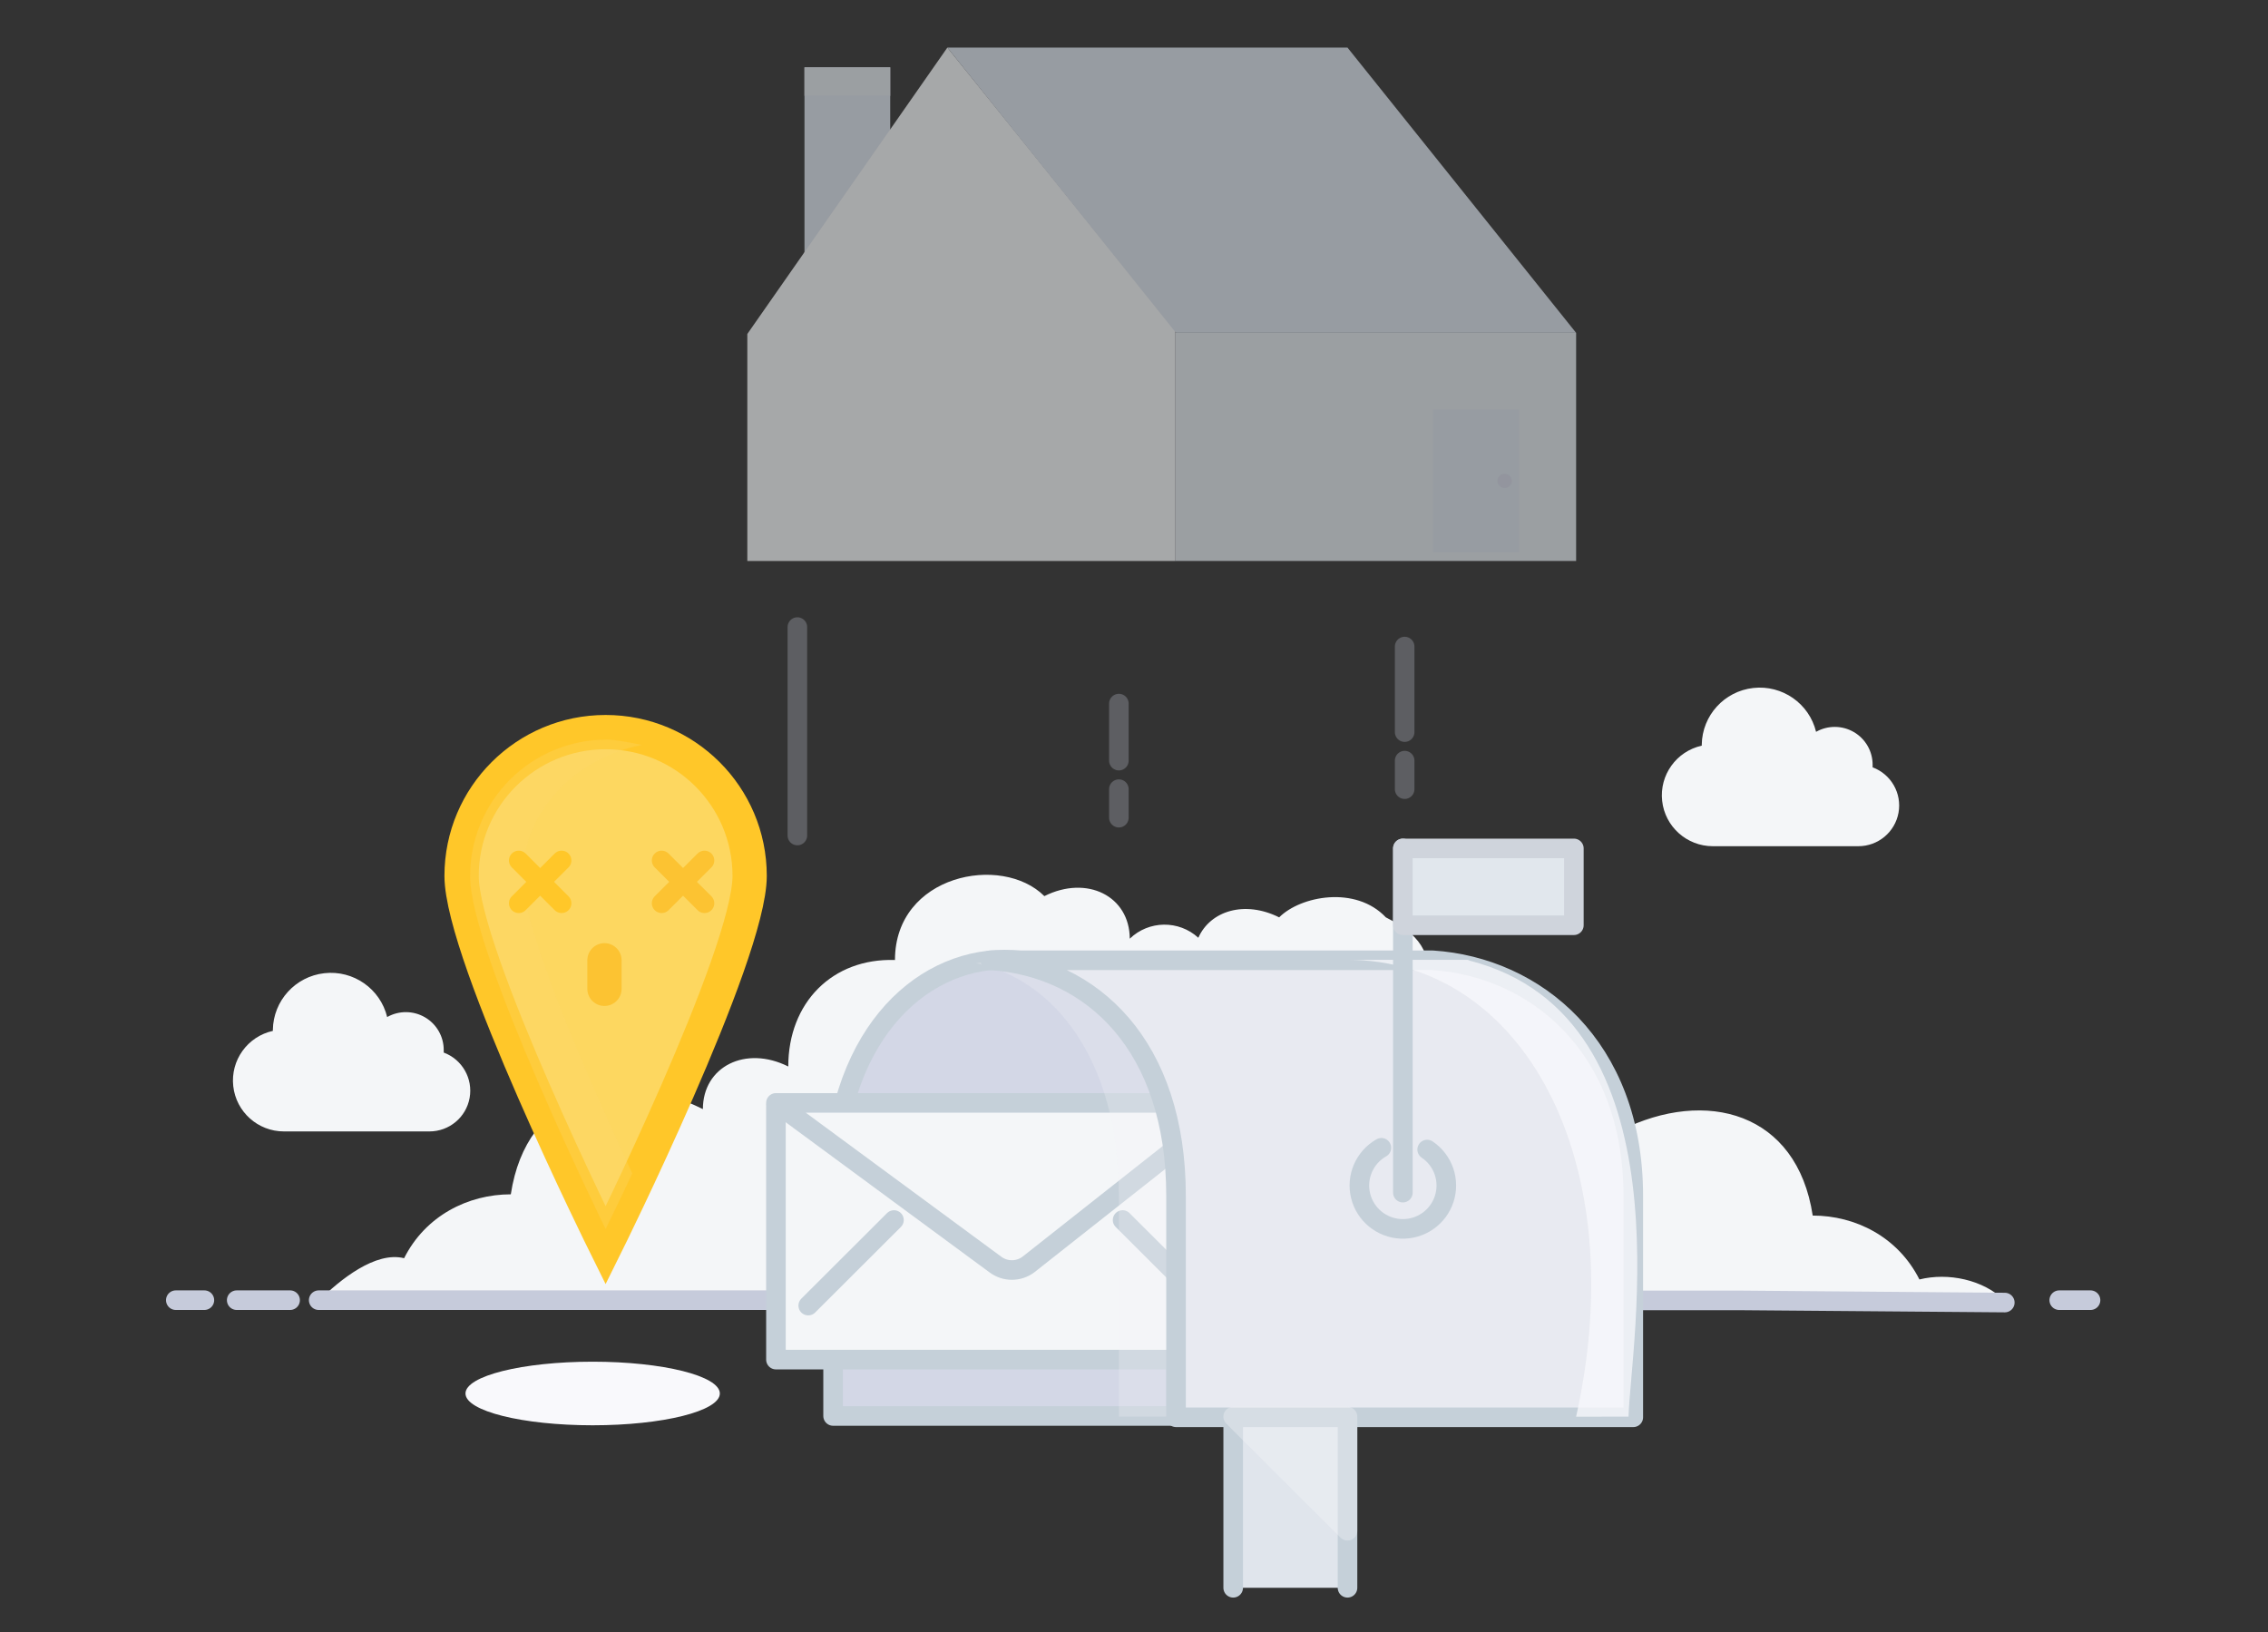 <svg width="321" height="231" viewBox="0 0 321 231" fill="none" xmlns="http://www.w3.org/2000/svg">
<rect x="0" y="0" width="321" height="231" fill="#333333" stroke="none"/>
<path d="M271.664 181.093C268.63 175.063 262.604 172.05 256.562 172.05C254.337 157.416 241.459 153.959 229.376 159.99C229.376 153.959 223.334 150.947 217.292 153.959C217.292 144.916 211.038 138.598 202.19 138.886C202.19 135.858 202.19 132.856 196.148 129.843C191.865 125.301 184.064 126.815 181.046 129.843C176.177 127.411 171.308 128.899 169.604 132.73C166.844 130.206 162.592 130.263 159.902 132.861C159.876 126.835 153.855 123.808 147.813 126.835C141.771 120.805 126.669 123.808 126.669 135.878C117.816 135.591 111.567 141.909 111.567 150.952C105.525 147.924 99.483 150.952 99.483 156.982C87.399 150.952 74.516 154.408 72.297 169.043C66.255 169.043 60.213 172.07 57.195 178.086C53.15 177.076 48.134 181.113 45.111 184.116H283.748C280.714 181.093 275.693 180.089 271.664 181.093Z" fill="#F4F6F8"/>
<path d="M221.332 184.056H246.156L283.747 184.363" stroke="#C6CBDB" stroke-width="2.772" stroke-linecap="round" stroke-linejoin="round"/>
<path d="M45.106 184.025H155.533H45.106Z" fill="#8E99A4"/>
<path d="M45.106 184.025H155.533" stroke="#C6CBDB" stroke-width="2.772" stroke-linecap="round" stroke-linejoin="round"/>
<path d="M174.539 224.733V199.325H190.718V224.733" fill="#E0E5EC"/>
<path d="M174.539 224.733V199.325H190.718V224.733" stroke="#C5D0D9" stroke-width="2.772" stroke-linecap="round" stroke-linejoin="round"/>
<path d="M166.449 200.415H117.912V169.128C117.912 124.72 166.449 124.72 166.449 169.128V200.415Z" fill="#D3D7E6" stroke="#C5D0D9" stroke-width="2.772" stroke-linecap="round" stroke-linejoin="round"/>
<path d="M174.539 192.437H109.822V156.532L174.539 156.104V192.437Z" fill="#F4F6F8" stroke="#C5D0D9" stroke-width="2.772" stroke-linecap="round" stroke-linejoin="round"/>
<path d="M126.527 172.681L114.393 184.792L126.527 172.681Z" fill="#F4F6F8"/>
<path d="M126.527 172.681L114.393 184.792" stroke="#C5D0D9" stroke-width="2.772" stroke-linecap="round" stroke-linejoin="round"/>
<path d="M158.885 172.681L171.02 184.792L158.885 172.681Z" fill="#F4F6F8"/>
<path d="M158.885 172.681L171.02 184.792" stroke="#C5D0D9" stroke-width="2.772" stroke-linecap="round" stroke-linejoin="round"/>
<path d="M109.822 156.104L140.866 178.968C142.256 180.02 144.178 180.02 145.568 178.968L174.539 156.104H109.822Z" fill="#F4F6F8" stroke="#C5D0D9" stroke-width="2.772" stroke-linecap="round" stroke-linejoin="round"/>
<g style="mix-blend-mode:multiply" opacity="0.25">
<path d="M138.136 136.342C148.784 138.542 158.36 149.498 158.36 169.224V200.511H166.449V169.224C166.449 144.542 151.458 133.587 138.136 136.342Z" fill="#F2F2F7"/>
</g>
<path d="M202.787 135.919H140.158C154.623 136.863 166.449 148.03 166.449 169.27V200.602H231.166V169.28C231.166 148.03 217.247 136.873 202.787 135.919Z" fill="#E8EAF1" stroke="#C5D0D9" stroke-width="2.772" stroke-linecap="round" stroke-linejoin="round"/>
<g style="mix-blend-mode:multiply" opacity="0.37">
<path d="M190.718 216.659L174.539 200.511H190.718V216.659Z" fill="#F4F5F8"/>
<path d="M190.718 216.659L174.539 200.511H190.718V216.659Z" stroke="#F4F5F8" stroke-width="2.772" stroke-linecap="round" stroke-linejoin="round"/>
</g>
<path d="M291.453 184.025H295.882H291.453Z" fill="#8E99A4"/>
<path d="M291.453 184.025H295.882" stroke="#C6CBDB" stroke-width="2.772" stroke-linecap="round" stroke-linejoin="round"/>
<path d="M41.061 184.025H33.502H41.061Z" fill="#8E99A4"/>
<path d="M41.061 184.025H33.502" stroke="#C6CBDB" stroke-width="2.772" stroke-linecap="round" stroke-linejoin="round"/>
<path d="M28.927 184.025H24.882H28.927Z" fill="#8E99A4"/>
<path d="M28.927 184.025H24.882" stroke="#C6CBDB" stroke-width="2.772" stroke-linecap="round" stroke-linejoin="round"/>
<g opacity="0.6">
<path d="M113.862 9.529H125.996V37.789H113.862V9.529Z" fill="#DAE2EC"/>
<path d="M113.862 9.529H125.996V13.566H113.862V9.529Z" fill="#E1E7ED"/>
<path d="M105.772 79.4V47.27L134.086 6.733L166.368 46.791V79.4H105.772Z" fill="#F4F6F8"/>
<path d="M166.444 47.104H223.071L190.713 6.733H134.086L166.444 47.104Z" fill="#DAE2EC"/>
<path d="M166.368 47.103H223.076V79.4H166.368V47.103Z" fill="#E1E7ED"/>
<path d="M202.847 57.974H214.981V78.159H202.847V57.974Z" fill="#DAE2EC"/>
<path d="M212.959 69.075C213.517 69.075 213.97 68.623 213.97 68.066C213.97 67.508 213.517 67.057 212.959 67.057C212.4 67.057 211.948 67.508 211.948 68.066C211.948 68.623 212.4 69.075 212.959 69.075Z" fill="#D3D7E6"/>
</g>
<g opacity="0.26">
<path d="M112.855 88.756V118.257V88.756Z" fill="#8E99A4"/>
<path d="M112.855 88.756V118.257" stroke="#D3D7E6" stroke-width="2.772" stroke-linecap="round" stroke-linejoin="round"/>
</g>
<g opacity="0.26">
<path d="M198.807 107.659V111.696V107.659Z" fill="#8E99A4"/>
<path d="M198.807 107.659V111.696" stroke="#D3D7E6" stroke-width="2.772" stroke-linecap="round" stroke-linejoin="round"/>
<path d="M198.807 91.511V103.622V91.511Z" fill="#8E99A4"/>
<path d="M198.807 91.511V103.622" stroke="#D3D7E6" stroke-width="2.772" stroke-linecap="round" stroke-linejoin="round"/>
</g>
<g opacity="0.26">
<path d="M158.359 111.696V115.733V111.696Z" fill="#8E99A4"/>
<path d="M158.359 111.696V115.733" stroke="#D3D7E6" stroke-width="2.772" stroke-linecap="round" stroke-linejoin="round"/>
<path d="M158.359 99.585V107.659V99.585Z" fill="#8E99A4"/>
<path d="M158.359 99.585V107.659" stroke="#D3D7E6" stroke-width="2.772" stroke-linecap="round" stroke-linejoin="round"/>
</g>
<g style="mix-blend-mode:multiply" opacity="0.76">
<path d="M230.493 200.511C230.736 190.57 239.255 143.992 207.999 135.964C207.832 135.883 207.741 135.853 207.741 135.853H190.718C215.462 135.853 231.166 164.182 223.076 200.516" fill="#F9F9FC"/>
</g>
<path d="M201.993 162.704C204.272 164.238 205.255 167.095 204.401 169.703C203.547 172.311 201.064 174.037 198.317 173.933C195.57 173.828 193.226 171.917 192.574 169.252C191.923 166.587 193.121 163.813 195.511 162.457" stroke="#C5D0D9" stroke-width="2.772" stroke-linecap="round" stroke-linejoin="round"/>
<path d="M198.554 168.805V120.083" stroke="#C5D0D9" stroke-width="2.772" stroke-linecap="round" stroke-linejoin="round"/>
<path d="M198.554 120.083H222.757V130.958H198.554V120.083Z" fill="#E1E7ED" stroke="#CFD4DC" stroke-width="2.772" stroke-linecap="round" stroke-linejoin="round"/>
<path d="M106.101 123.969C106.101 135.207 85.715 176.289 85.715 176.289C85.715 176.289 65.33 135.207 65.33 123.969C65.33 112.732 74.457 103.622 85.715 103.622C96.974 103.622 106.101 112.732 106.101 123.969Z" fill="#FDD760" stroke="#FFC729" stroke-width="4.851"/>
<g style="mix-blend-mode:screen" opacity="0.28">
<path d="M90.857 105.439C89.654 105.207 87.222 104.682 85.948 104.682C80.789 104.658 75.835 106.694 72.189 110.336C68.543 113.979 66.508 118.926 66.538 124.075C66.538 134.889 85.715 173.962 85.715 173.962C85.715 173.962 87.303 170.753 89.497 166.075C83.834 153.994 73.975 131.866 73.975 124.075C73.97 114.532 81.858 107.155 90.857 105.439Z" fill="#FCD66D"/>
</g>
<path d="M73.419 121.789L79.486 127.845" stroke="#FFC729" stroke-width="2.772" stroke-linecap="round" stroke-linejoin="round"/>
<path d="M79.486 121.789L73.419 127.845" stroke="#FFC729" stroke-width="2.772" stroke-linecap="round" stroke-linejoin="round"/>
<path d="M93.643 121.789L99.71 127.845" stroke="#FCC332" stroke-width="2.772" stroke-linecap="round" stroke-linejoin="round"/>
<path d="M99.71 121.789L93.643 127.845" stroke="#FCC332" stroke-width="2.772" stroke-linecap="round" stroke-linejoin="round"/>
<path d="M85.553 135.919V139.956" stroke="#FCC332" stroke-width="4.851" stroke-linecap="round" stroke-linejoin="round"/>
<path d="M240.858 105.54C240.858 105.495 240.858 105.444 240.858 105.399C240.916 101.275 244.039 97.837 248.145 97.376C252.252 96.915 256.062 99.574 257.037 103.582C258.698 102.641 260.736 102.655 262.385 103.616C264.034 104.578 265.046 106.343 265.04 108.25C265.04 108.371 265.04 108.492 265.04 108.608C267.659 109.583 269.202 112.289 268.705 115.033C268.207 117.778 265.812 119.773 263.018 119.771H242.425C238.745 119.772 235.654 117.008 235.252 113.356C234.85 109.705 237.265 106.337 240.858 105.54Z" fill="#F4F6F8"/>
<path d="M38.619 145.91C38.619 145.865 38.619 145.814 38.619 145.769C38.678 141.645 41.8 138.207 45.907 137.746C50.013 137.285 53.823 139.944 54.798 143.952C56.46 143.012 58.497 143.025 60.146 143.987C61.795 144.948 62.807 146.714 62.802 148.62C62.802 148.741 62.802 148.862 62.802 148.978C65.42 149.953 66.963 152.659 66.466 155.403C65.969 158.148 63.574 160.143 60.779 160.141H40.186C36.506 160.142 33.415 157.378 33.013 153.727C32.611 150.075 35.026 146.707 38.619 145.91Z" fill="#F4F6F8"/>
<path d="M83.882 201.733C93.823 201.733 101.882 199.719 101.882 197.233C101.882 194.748 93.823 192.733 83.882 192.733C73.941 192.733 65.882 194.748 65.882 197.233C65.882 199.719 73.941 201.733 83.882 201.733Z" fill="#F9F9FC"/>
</svg>
